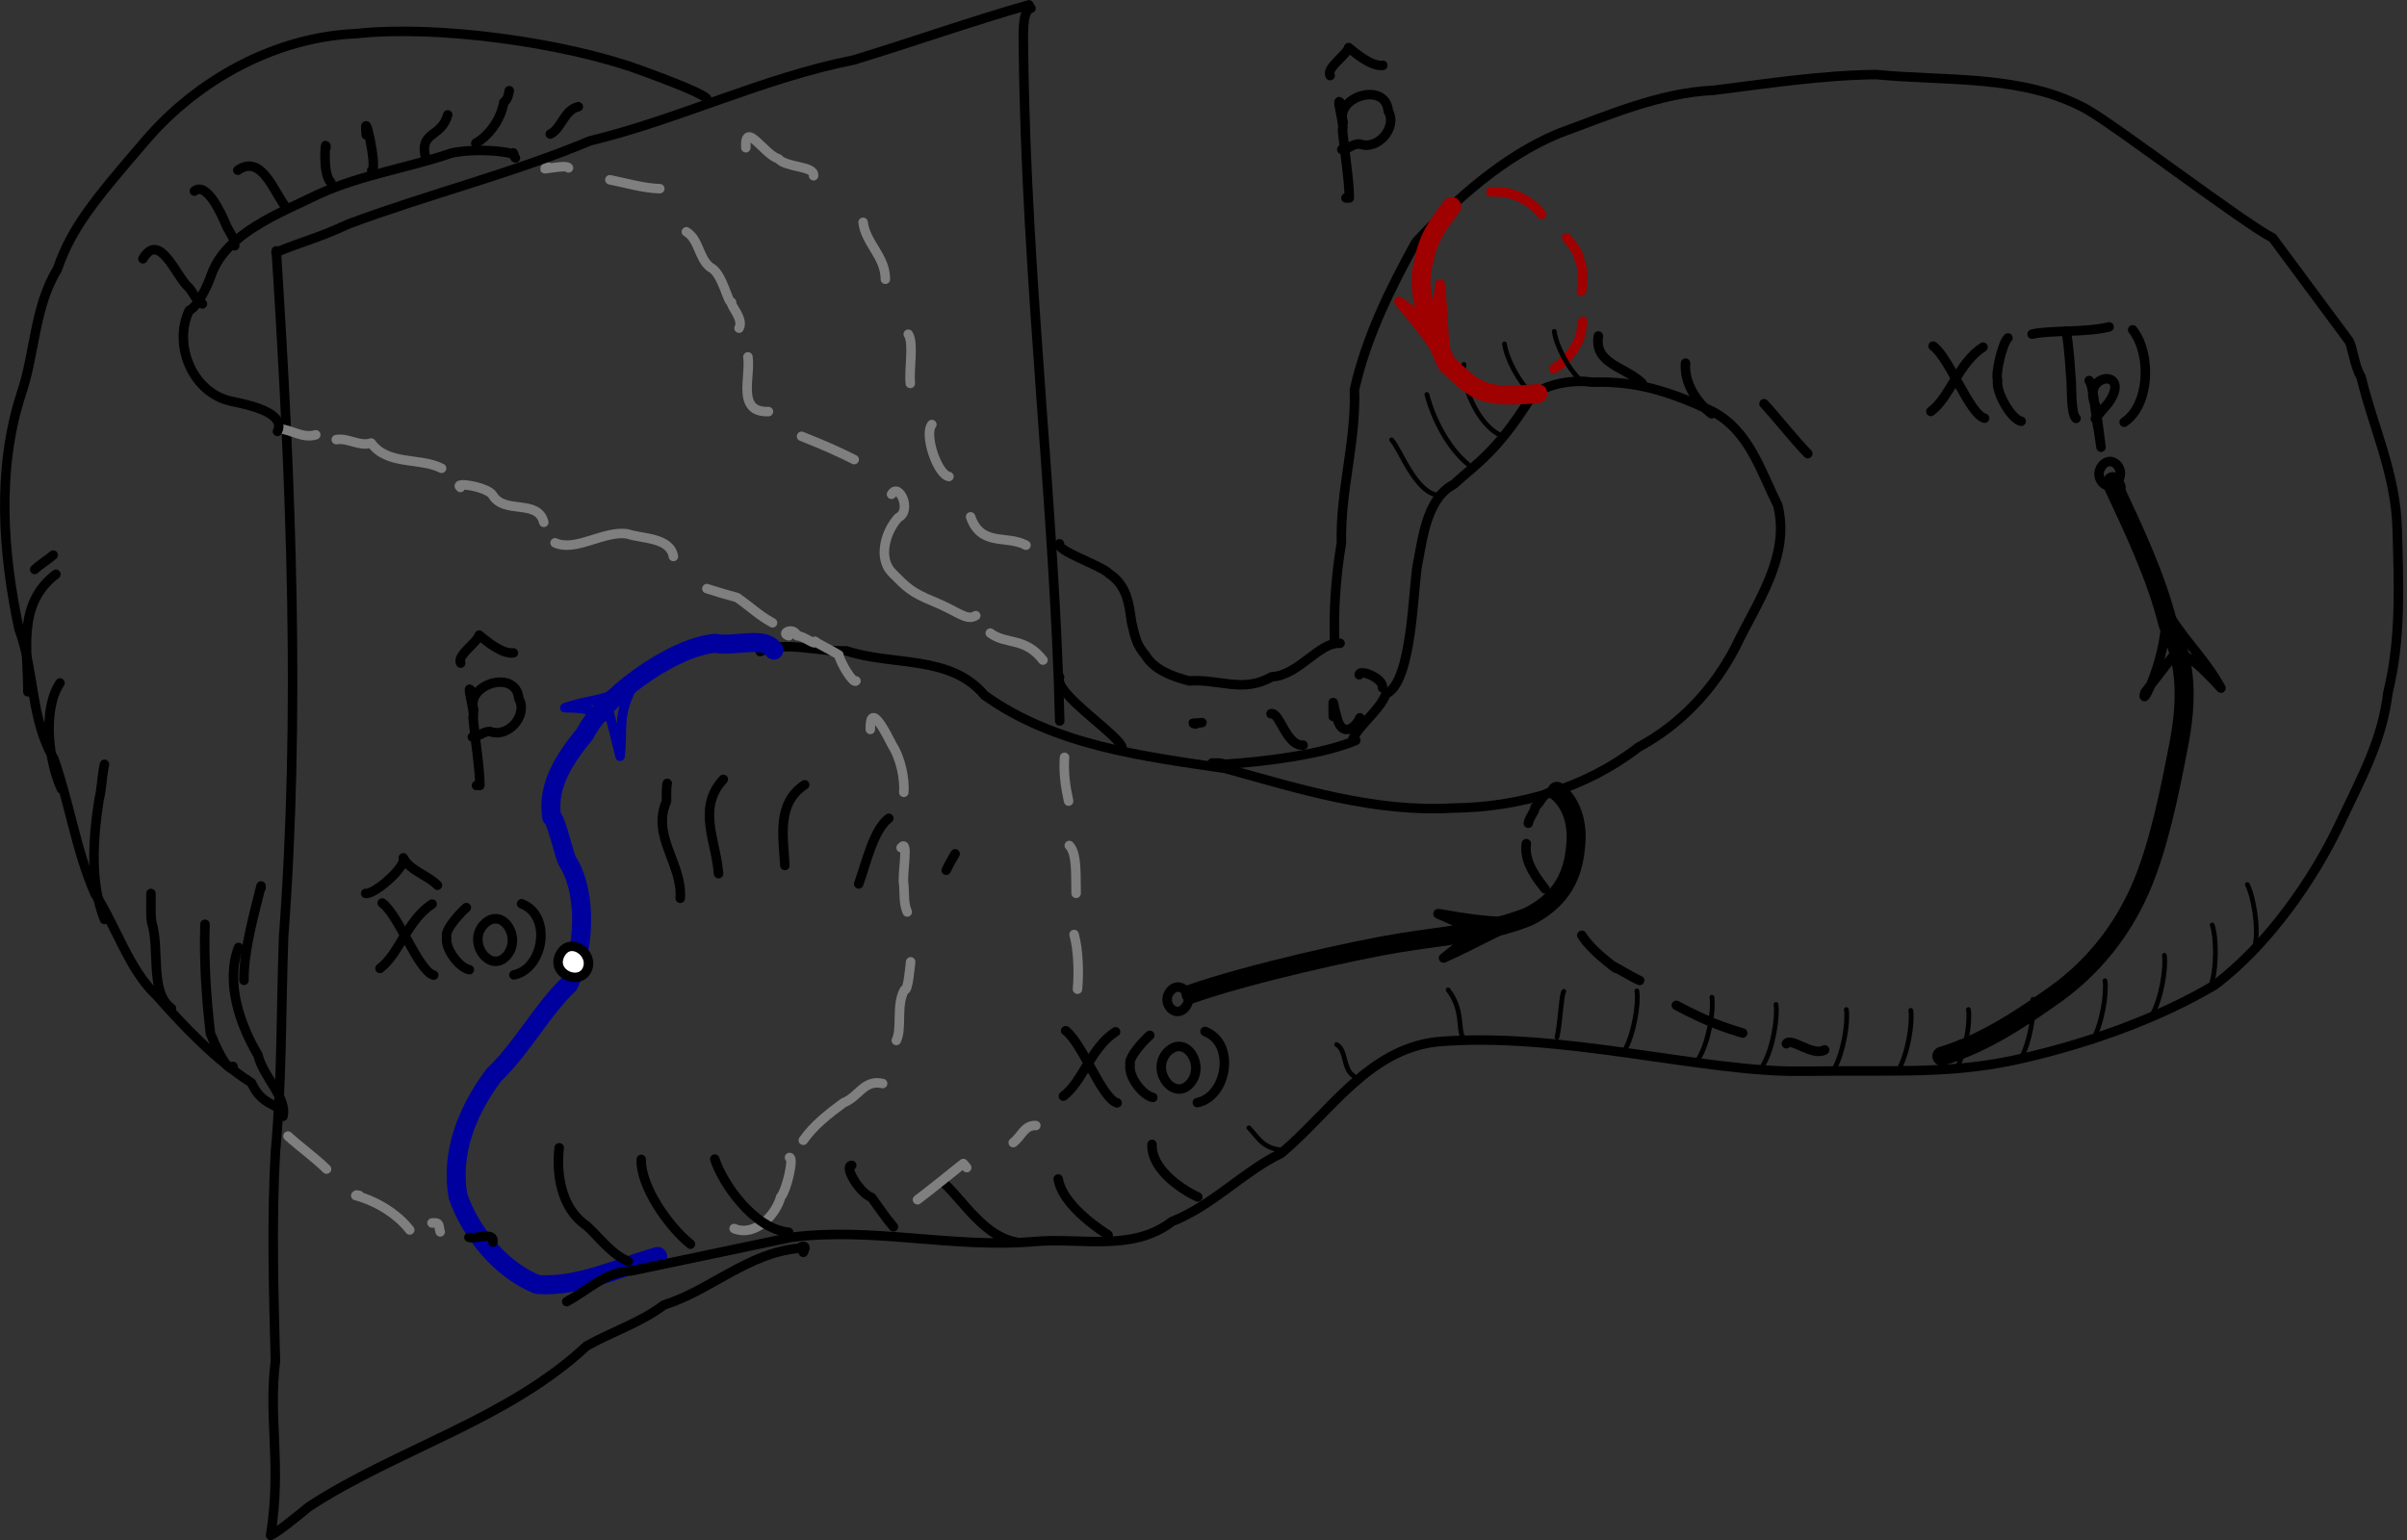 <?xml version="1.0" encoding="UTF-8" standalone="no"?>
<!-- Created with Inkscape (http://www.inkscape.org/) -->

<svg
   xmlns:dc="http://purl.org/dc/elements/1.1/"
   xmlns:cc="http://creativecommons.org/ns#"
   xmlns:rdf="http://www.w3.org/1999/02/22-rdf-syntax-ns#"
   xmlns:svg="http://www.w3.org/2000/svg"
   xmlns="http://www.w3.org/2000/svg"
   xmlns:sodipodi="http://sodipodi.sourceforge.net/DTD/sodipodi-0.dtd"
   xmlns:inkscape="http://www.inkscape.org/namespaces/inkscape"
   width="253.445"
   height="162.215"
   id="svg6090"
   version="1.1"
   inkscape:version="0.48.1 "
   sodipodi:docname="A29sliceWurst.svg">
  <rect width="100%" height="100%" fill="#333333" stroke="none"/>
  <defs
     id="defs6092" />
  <sodipodi:namedview
     id="base"
     pagecolor="#ffffff"
     bordercolor="#666666"
     borderopacity="1.0"
     inkscape:pageopacity="0.0"
     inkscape:pageshadow="2"
     inkscape:zoom="3.959798"
     inkscape:cx="59.718626"
     inkscape:cy="89.308033"
     inkscape:document-units="px"
     inkscape:current-layer="g3115"
     showgrid="false"
     showborder="false"
     fit-margin-top="0"
     fit-margin-left="0"
     fit-margin-right="0"
     fit-margin-bottom="0"
     inkscape:window-width="1920"
     inkscape:window-height="1178"
     inkscape:window-x="1358"
     inkscape:window-y="-8"
     inkscape:window-maximized="1"
     showguides="true"
     inkscape:guide-bbox="true" />
  <g
     inkscape:label="Layer 1"
     inkscape:groupmode="layer"
     id="layer1"
     transform="translate(-147.546,-288.355)">
    <g
       id="g3115">
      <path
         inkscape:connector-curvature="0"
         id="polyline4591"
         d="m 176.637,314.775 c 1.606,25.012 2.519,49.035 0.773,72.226 -0.273,7.522 -0.163,15.171 -0.864,22.68 -0.41,7.338 -0.192,14.731 0,22.032 -0.776,6.122 0.688,10.835 -0.504,18.36 0.707,-0.302 2.745,-1.963 4.032,-3.024 9.392,-6.105 20.903,-9.158 29.232,-16.92 2.68,-1.518 5.651,-2.437 8.136,-4.32 4.891,-1.525 8.879,-5.523 14.256,-5.976 0.382,-0.308 0.862,-0.377 0.432,0.432"
         style="fill:none;stroke:#000000;stroke-width:1;stroke-linecap:round;stroke-linejoin:round"
         sodipodi:nodetypes="cccccccccc" />
      <path
         inkscape:connector-curvature="0"
         id="polyline4593"
         d="m 176.605,314.929 c 3.574,-1.422 4.331,-1.461 7.644,-2.985 8.418,-3.139 17.154,-5.294 25.425,-8.753 9.32,-2.254 18.24,-6.635 27.785,-8.523 6.193,-1.89 12.408,-4.09 18.431,-5.803"
         style="fill:none;stroke:#000000;stroke-width:1;stroke-linecap:round;stroke-linejoin:round"
         sodipodi:nodetypes="ccccc" />
      <path
         inkscape:connector-curvature="0"
         id="polyline4595"
         d="m 256.106,289.225 c -1.01,0.149 -0.791,3.232 -0.792,4.608 0.271,23.867 3.286,48.056 3.817,70.464"
         style="fill:none;stroke:#000000;stroke-width:1;stroke-linecap:round;stroke-linejoin:round"
         sodipodi:nodetypes="ccc" />
      <path
         inkscape:connector-curvature="0"
         id="polyline4597"
         d="m 227.594,356.977 c 2.508,-1.153 5.978,0.033 9.072,-0.072 4.869,1.63 10.951,0.376 14.544,4.68 7.386,5.28 16.638,6.43 25.344,7.704 7.766,2.16 15.768,4.664 23.976,4.176 7.011,-0.073 13.944,-2.085 19.537,-6.408 4.429,-2.392 7.876,-6.053 10.199,-10.512 2.236,-4.683 5.846,-9.587 4.464,-14.976 -1.815,-3.658 -3.025,-7.918 -6.984,-9.936 -4.388,-2.04 -7.863,-3.17 -12.6,-3.024 -2.269,-0.363 -5.55,0.397 -6.48,1.728 -3.476,5.524 -5.448,6.692 -8.058,9.038 -2.868,1.502 -3.278,5.825 -3.786,8.314 -0.508,2.489 -0.526,12.553 -3.348,13.752 -0.569,1.682 -3.037,3.442 -3.528,4.896"
         style="fill:none;stroke:#000000;stroke-width:1;stroke-linecap:round;stroke-linejoin:round"
         sodipodi:nodetypes="cccccccccccczcc" />
      <path
         inkscape:connector-curvature="0"
         id="polyline4601"
         d="m 229.034,356.833 c -1.006,-1.543 -4.105,-0.311 -6.192,-0.72 -4.787,0.439 -12.019,6.036 -13.68,9.504 -2.027,2.488 -4.057,5.352 -3.528,8.784 0.402,0.109 1.116,3.196 1.584,4.536 2.385,3.652 1.722,9.845 0.216,13.104 -2.88,2.751 -4.885,6.684 -7.92,9.576 -2.876,3.896 -4.526,8.226 -3.744,12.744 1.388,3.901 4.492,7.72 8.352,9.288 4.46,0.291 8.513,-1.774 12.672,-2.952"
         style="fill:none;stroke:#00009f;stroke-width:2;stroke-linecap:round;stroke-linejoin:round;stroke-miterlimit:4;stroke-opacity:1;stroke-dasharray:none;fill-opacity:1"
         sodipodi:nodetypes="cccccccccc" />
      <path
         inkscape:connector-curvature="0"
         id="polyline4603"
         d="m 207.218,425.449 c 2.398,-1.282 4.02,-3.132 6.84,-3.24 5.576,-1.179 11.268,-2.354 16.802,-3.528 8.567,-1.112 17.148,1.214 25.75,0.432 4.839,-0.402 10.18,1.101 14.328,-2.088 4.332,-1.718 7.553,-5.297 11.52,-7.2 5.105,-4.28 9.119,-10.896 16.344,-11.736 12.924,-1.135 28.046,3.236 38.448,3.096 10.402,-0.14 15.901,0.383 23.616,-1.44 6.907,-1.616 14.004,-4.168 19.872,-7.632 5.681,-4.26 10.469,-11.304 13.032,-16.704 2.563,-5.4 4.619,-9.11 5.217,-14.112 1.387,-5.618 1.138,-11.317 0.975,-17.208 -0.163,-5.892 -2.521,-10.663 -3.816,-16.056 -0.652,-0.946 -0.917,-3.329 -1.296,-3.816 l -8.009,-10.805 c -2.814,-1.398 -16.622,-11.9 -19.554,-13.531 -6.667,-3.708 -14.757,-2.94 -22.19,-3.672 -5.763,0.065 -11.397,0.948 -17.09,1.656 -5.737,0.251 -11.258,2.699 -16.318,4.536 -5.779,2.409 -10.776,6.853 -15.048,11.448 -2.713,4.884 -5.243,10.054 -6.48,15.552 0.19,5.468 -1.51,10.664 -1.368,16.128 -0.587,3.492 -0.841,7.083 -0.72,10.584"
         style="fill:none;stroke:#000000;stroke-width:1;stroke-linecap:round;stroke-linejoin:round"
         sodipodi:nodetypes="ccccccczcczczcccsccccccc" />
      <path
         inkscape:connector-curvature="0"
         id="polyline4609"
         d="m 288.65,356.113 c -2.152,-0.209 -4.36,3.4 -7.2,3.528 -3.021,1.741 -5.484,0.205 -8.712,0.432 -1.86,-0.513 -3.67,-1.174 -4.608,-2.736 -0.849,-0.989 -1.043,-1.728 -1.44,-3.456 -0.26,-2.043 -0.537,-3.908 -2.376,-5.112 -0.733,-0.828 -5.604,-2.416 -5.208,-3.133"
         style="fill:none;stroke:#000000;stroke-width:1;stroke-linecap:round;stroke-linejoin:round"
         sodipodi:nodetypes="ccccccc" />
      <path
         inkscape:connector-curvature="0"
         id="polyline4611"
         d="m 290.306,366.337 c -3.227,1.408 -9.414,2.258 -13.896,2.52 -0.13,-0.19 -1.161,-0.118 -1.224,-0.144"
         style="fill:none;stroke:#000000;stroke-width:1;stroke-linecap:round;stroke-linejoin:round"
         sodipodi:nodetypes="ccc" />
      <path
         inkscape:connector-curvature="0"
         id="polyline4613"
         d="m 265.709,367.169 c -0.092,-1.278 -7.366,-5.854 -6.598,-7.516"
         style="fill:none;stroke:#000000;stroke-width:1;stroke-linecap:round;stroke-linejoin:round"
         sodipodi:nodetypes="cc" />
      <path
         inkscape:connector-curvature="0"
         id="polyline4617"
         d="m 199.442,419.185 c 0.216,-1.173 -1.895,-0.275 -2.52,-0.504"
         style="fill:none;stroke:#000000;stroke-width:1;stroke-linecap:round;stroke-linejoin:round" />
      <path
         inkscape:connector-curvature="0"
         id="polyline4619"
         d="m 193.898,418.105 c -0.205,-0.658 0.045,-1.026 -0.864,-0.936"
         style="fill:none;stroke:#7f7f7f;stroke-width:1;stroke-linecap:round;stroke-linejoin:round;stroke-opacity:1" />
      <path
         inkscape:connector-curvature="0"
         id="polyline4621"
         d="m 190.69,417.904 c -1.264,-1.635 -3.43,-3.021 -5.683,-3.625 l 0.083,-0.059 0.284,0.046"
         style="fill:none;stroke:#7f7f7f;stroke-width:1;stroke-linecap:round;stroke-linejoin:round;stroke-opacity:1" />
      <path
         inkscape:connector-curvature="0"
         id="polyline4623"
         d="m 181.929,411.49 c -1.207,-1.181 -2.746,-2.288 -4.061,-3.476"
         style="fill:none;stroke:#7f7f7f;stroke-width:1;stroke-linecap:round;stroke-linejoin:round;stroke-opacity:1" />
      <path
         inkscape:connector-curvature="0"
         id="polyline4625"
         d="m 228.89,353.953 c -1.495,-0.817 -2.142,-1.547 -3.744,-2.664 -1.091,-0.288 -2.135,-0.601 -3.168,-0.936"
         style="fill:none;stroke:#7f7f7f;stroke-width:1;stroke-linecap:round;stroke-linejoin:round;stroke-opacity:1" />
      <path
         inkscape:connector-curvature="0"
         id="polyline4627"
         d="m 218.45,346.969 c -0.345,-2.033 -3.276,-1.85 -4.824,-2.376 -2.482,-0.403 -5.465,1.928 -7.632,0.936"
         style="fill:none;stroke:#7f7f7f;stroke-width:1;stroke-linecap:round;stroke-linejoin:round;stroke-opacity:1" />
      <path
         inkscape:connector-curvature="0"
         id="polyline4629"
         d="m 204.806,343.37 c -0.643,-2.516 -4.156,-0.772 -5.4,-2.88 -0.555,-0.86 -4.176,-1.439 -3.384,-0.792"
         style="fill:none;stroke:#7f7f7f;stroke-width:1;stroke-linecap:round;stroke-linejoin:round;stroke-opacity:1" />
      <path
         inkscape:connector-curvature="0"
         id="polyline4631"
         d="m 194.042,337.681 c -2.252,-1.163 -5.698,-0.277 -7.416,-2.664 -1.195,0.409 -2.432,-0.574 -3.672,-0.36"
         style="fill:none;stroke:#7f7f7f;stroke-width:1;stroke-linecap:round;stroke-linejoin:round;stroke-opacity:1" />
      <path
         inkscape:connector-curvature="0"
         id="polyline4633"
         d="m 180.794,334.153 c -1.402,0.411 -2.531,-0.553 -3.888,-0.648"
         style="fill:none;stroke:#7f7f7f;stroke-width:1;stroke-linecap:round;stroke-linejoin:round;stroke-opacity:1" />
      <path
         inkscape:connector-curvature="0"
         id="polyline4635"
         d="m 177.338,405.289 c -1.532,-0.817 -2.467,-1.055 -3.312,-2.88 -3.812,-2.443 -7.091,-5.926 -10.008,-9.216 -2.844,-2.659 -4.229,-7.218 -6.48,-10.728 -1.993,-4.547 -2.674,-9.549 -4.32,-14.184 -2.476,-4.151 -2.01,-9.266 -3.672,-13.68 -1.723,-8.11 -2.336,-16.77 0.216,-24.696 1.469,-4.23 1.375,-9.217 3.816,-13.176 1.523,-4.425 3.909,-7.306 9.36,-13.644 5.451,-6.338 13.602,-10.827 22.069,-11.182 8.549,-0.948 21.948,0.948 29.762,3.765 7.813,2.817 7.19,3.142 7.209,3.134"
         style="fill:none;stroke:#000000;stroke-width:1;stroke-linecap:round;stroke-linejoin:round"
         sodipodi:nodetypes="cccccccczczc" />
      <path
         inkscape:connector-curvature="0"
         id="polyline4639"
         d="m 176.762,333.793 c 0.92,-2.005 -3.164,-2.822 -4.824,-3.168 -4.141,-0.857 -6.204,-5.986 -4.464,-9.576 0.868,-0.38 1.909,-2.501 2.376,-3.888 1.6,-4.242 6.973,-6.278 11.232,-8.352 4.518,-2.063 9.595,-2.802 13.968,-4.32 1.994,-0.457 5.111,-0.325 6.48,0.072 0.093,-0.388 0.129,0.374 0.288,0.432"
         style="fill:none;stroke:#000000;stroke-width:1;stroke-linecap:round;stroke-linejoin:round" />
      <path
         inkscape:connector-curvature="0"
         id="polyline4641"
         d="m 205.317,305.967 c -1.575,0.501 1.889,-0.368 2.088,0.072"
         style="fill:none;stroke:#7f7f7f;stroke-width:1;stroke-linecap:round;stroke-linejoin:round;stroke-opacity:1" />
      <path
         inkscape:connector-curvature="0"
         id="polyline4643"
         d="m 211.761,307.292 c 1.266,0.237 3.556,0.903 5.256,0.936"
         style="fill:none;stroke:#7f7f7f;stroke-width:1;stroke-linecap:round;stroke-linejoin:round;stroke-opacity:1" />
      <path
         inkscape:connector-curvature="0"
         id="polyline4645"
         d="m 219.818,312.769 c 1.366,0.841 1.281,2.791 2.52,3.744 1.297,0.598 1.847,3.83 2.232,3.672 -0.162,0.353 1.335,1.769 0.792,2.736"
         style="fill:none;stroke:#7f7f7f;stroke-width:1;stroke-linecap:round;stroke-linejoin:round;stroke-opacity:1" />
      <path
         inkscape:connector-curvature="0"
         id="polyline4647"
         d="m 226.082,303.913 c -0.151,-2.964 1.956,0.756 3.427,1.162 0.805,0.958 3.839,0.728 3.701,1.79"
         style="fill:none;stroke:#7f7f7f;stroke-width:1;stroke-linecap:round;stroke-linejoin:round;stroke-opacity:1" />
      <path
         inkscape:connector-curvature="0"
         id="polyline4649"
         d="m 238.426,311.772 c 0.258,2.218 2.357,3.586 2.345,5.998"
         style="fill:none;stroke:#7f7f7f;stroke-width:1;stroke-linecap:round;stroke-linejoin:round;stroke-opacity:1" />
      <path
         inkscape:connector-curvature="0"
         id="polyline4651"
         d="m 243.182,323.557 c 0.608,0.896 0.064,3.673 0.216,5.184"
         style="fill:none;stroke:#7f7f7f;stroke-width:1;stroke-linecap:round;stroke-linejoin:round;stroke-opacity:1" />
      <path
         inkscape:connector-curvature="0"
         id="polyline4653"
         d="m 245.666,333.073 c -0.848,1.056 0.592,5.29 1.8,5.472"
         style="fill:none;stroke:#7f7f7f;stroke-width:1;stroke-linecap:round;stroke-linejoin:round;stroke-opacity:1" />
      <path
         inkscape:connector-curvature="0"
         id="polyline4655"
         d="m 249.746,342.791 c 1.114,3.189 3.797,1.883 5.829,2.989"
         style="fill:none;stroke:#7f7f7f;stroke-width:1;stroke-linecap:round;stroke-linejoin:round;stroke-opacity:1"
         sodipodi:nodetypes="cc" />
      <path
         inkscape:connector-curvature="0"
         id="polyline4657"
         d="m 226.298,325.945 c 0.318,2.13 -1.227,5.871 2.16,5.76"
         style="fill:none;stroke:#7f7f7f;stroke-width:1;stroke-linecap:round;stroke-linejoin:round;stroke-opacity:1" />
      <path
         inkscape:connector-curvature="0"
         id="polyline4659"
         d="m 231.946,334.313 c 2.534,1.003 4.007,1.675 5.544,2.448"
         style="fill:none;stroke:#7f7f7f;stroke-width:1;stroke-linecap:round;stroke-linejoin:round;stroke-opacity:1"
         sodipodi:nodetypes="cc" />
      <path
         inkscape:connector-curvature="0"
         id="polyline4661"
         d="m 241.418,340.417 c 0.786,-1.314 2.191,1.737 0.72,2.448 -1.375,1.479 -2.165,4.322 -0.648,5.832 1.517,1.51 1.929,2.027 4.423,3.041 2.494,1.014 3.402,2.056 4.372,1.461"
         style="fill:none;stroke:#7f7f7f;stroke-width:1;stroke-linecap:round;stroke-linejoin:round;stroke-opacity:1"
         sodipodi:nodetypes="cczzc" />
      <path
         inkscape:connector-curvature="0"
         id="polyline4663"
         d="m 251.818,355.037 c 1.653,1.246 3.64,0.387 5.547,2.846"
         style="fill:none;stroke:#7f7f7f;stroke-width:1;stroke-linecap:round;stroke-linejoin:round;stroke-opacity:1"
         sodipodi:nodetypes="cc" />
      <path
         inkscape:connector-curvature="0"
         id="polyline4665"
         d="m 230.618,355.321 c -0.991,-0.212 0.462,-1.024 0.864,0 0.69,-0.021 2.059,1.173 1.872,0.576 0.58,0.428 1.343,0.718 2.52,1.44 0.13,0.787 1.525,3.094 1.8,2.736"
         style="fill:none;stroke:#7f7f7f;stroke-width:1;stroke-linecap:round;stroke-linejoin:round;stroke-opacity:1" />
      <path
         inkscape:connector-curvature="0"
         id="polyline4667"
         d="m 239.186,365.185 c -0.063,-3.165 1.771,0.622 2.304,1.656 0.913,1.419 1.327,3.568 1.224,4.968"
         style="fill:none;stroke:#7f7f7f;stroke-width:1;stroke-linecap:round;stroke-linejoin:round;stroke-opacity:1" />
      <path
         inkscape:connector-curvature="0"
         id="polyline4669"
         d="m 242.426,377.641 c 0.878,-1.079 0.047,3.045 0.288,3.888 0.075,1.024 -0.028,1.994 0.36,2.88"
         style="fill:none;stroke:#7f7f7f;stroke-width:1;stroke-linecap:round;stroke-linejoin:round;stroke-opacity:1" />
      <path
         inkscape:connector-curvature="0"
         id="polyline4671"
         d="m 243.434,389.665 c -0.049,0.267 -0.259,3.146 -0.648,2.952 -0.918,1.563 -0.219,4.058 -0.864,5.328"
         style="fill:none;stroke:#7f7f7f;stroke-width:1;stroke-linecap:round;stroke-linejoin:round;stroke-opacity:1" />
      <path
         inkscape:connector-curvature="0"
         id="polyline4673"
         d="m 240.482,402.481 c -1.957,-0.465 -2.541,1.434 -4.104,2.016 -1.553,1.142 -3.183,2.411 -4.248,3.96"
         style="fill:none;stroke:#7f7f7f;stroke-width:1;stroke-linecap:round;stroke-linejoin:round;stroke-opacity:1" />
      <path
         inkscape:connector-curvature="0"
         id="polyline4675"
         d="m 224.847,417.756 c 2.22,0.927 4.425,-1.488 4.896,-3.312 0.617,-0.648 1.436,-4.194 0.936,-4.176"
         style="fill:none;stroke:#7f7f7f;stroke-width:1;stroke-linecap:round;stroke-linejoin:round;stroke-opacity:1" />
      <path
         inkscape:connector-curvature="0"
         id="polyline4677"
         d="m 214.536,359.901 c -2.661,2.453 -4.423,1.918 -7.517,3.003 4.657,-0.086 2.828,1.793 4.712,0.64 l 1.106,4.471 c 0.374,-3.487 -0.418,-4.189 1.699,-8.115 z"
         style="fill:none;stroke:#00009f;stroke-width:1;stroke-linecap:round;stroke-linejoin:round;stroke-opacity:1"
         sodipodi:nodetypes="ccccc" />
      <path
         inkscape:connector-curvature="0"
         id="polyline4679"
         d="m 197.354,361.441 c -0.975,-1.845 0.29,1.988 0,2.52 0.22,2.22 0.736,5.579 0.72,7.128 -0.12,0 -0.24,0 -0.36,0"
         style="fill:none;stroke:#000000;stroke-width:1;stroke-linecap:round;stroke-linejoin:round" />
      <path
         inkscape:connector-curvature="0"
         id="polyline4681"
         d="m 197.426,363.097 c -0.879,-2.667 4.479,-4.335 4.752,-1.152 0.992,1.707 -1.109,4.189 -3.024,3.456 -0.813,-0.006 -1.035,0.514 -1.872,0.576"
         style="fill:none;stroke:#000000;stroke-width:1;stroke-linecap:round;stroke-linejoin:round" />
      <path
         inkscape:connector-curvature="0"
         id="polyline4683"
         d="m 196.058,358.201 c -0.467,-0.789 1.767,-2.184 1.944,-2.952 0.807,0.673 2.427,2.022 3.6,1.872"
         style="fill:none;stroke:#000000;stroke-width:1;stroke-linecap:round;stroke-linejoin:round" />
      <path
         inkscape:connector-curvature="0"
         id="polyline4697"
         d="m 186.047,382.456 c 0.912,0.159 4.36,-2.85 3.96,-3.744 0.695,1.345 2.545,1.805 3.6,2.88"
         style="fill:none;stroke:#000000;stroke-width:1;stroke-linecap:round;stroke-linejoin:round" />
      <path
         inkscape:connector-curvature="0"
         id="polyline4701"
         d="m 272.954,393.049 c 6.342,-2.206 17.391,-4.643 22.032,-5.4 4.641,-0.757 9.245,-1.044 13.464,-2.736 4.239,-2.114 4.854,-5.334 5.037,-7.825 0.184,-2.491 -0.764,-4.439 -2.002,-5.386"
         style="fill:none;stroke:#000000;stroke-width:2;stroke-linecap:round;stroke-linejoin:round;stroke-miterlimit:4;stroke-dasharray:none"
         sodipodi:nodetypes="czczc" />
      <g
         id="g4050"
         transform="translate(-0.893,-1.607)">
        <g
           transform="translate(1.25,1.161)"
           inkscape:transform-center-y="-1.5178571"
           id="g4045">
          <g
             id="g4042">
            <path
               sodipodi:nodetypes="cc"
               style="fill:none;stroke:#000000;stroke-width:1;stroke-linecap:round;stroke-linejoin:round"
               d="m 259.398,397.366 c 1.746,1.27 3.818,7.179 5.417,7.598"
               id="polyline4705"
               inkscape:connector-curvature="0" />
          </g>
          <path
             inkscape:connector-curvature="0"
             id="polyline4707"
             d="m 264.651,397.478 c -2.596,1.661 -3.478,5.286 -5.492,6.774"
             style="fill:none;stroke:#000000;stroke-width:1;stroke-linecap:round;stroke-linejoin:round"
             sodipodi:nodetypes="cc" />
        </g>
        <path
           sodipodi:nodetypes="ccc"
           style="fill:none;stroke:#000000;stroke-width:1;stroke-linecap:round;stroke-linejoin:round"
           d="m 269.506,399.011 c -0.543,0.452 -2.322,2.32 -2.071,3.116 -0.204,1.273 1.364,3.241 2.39,3.424"
           id="polyline4709"
           inkscape:connector-curvature="0" />
        <path
           sodipodi:nodetypes="zzz"
           style="fill:none;stroke:#000000;stroke-width:1;stroke-linecap:round;stroke-linejoin:round"
           d="m 273.717,404.117 c 1.737,-1.883 -0.416,-5.267 -2.317,-3.384 -1.901,1.884 0.58,5.267 2.317,3.384 z"
           id="polyline4711"
           inkscape:connector-curvature="0" />
        <path
           sodipodi:nodetypes="cc"
           style="fill:none;stroke:#000000;stroke-width:1;stroke-linecap:round;stroke-linejoin:round"
           d="m 275.321,398.602 c 3.267,1.264 2.32,6.867 -0.809,7.494"
           id="polyline4713"
           inkscape:connector-curvature="0" />
      </g>
      <path
         inkscape:connector-curvature="0"
         id="polyline4715"
         d="m 310.791,371.783 c -0.809,0.205 -0.895,0.891 -1.607,1.593 -0.034,0.512 -0.553,0.938 -0.714,1.685"
         style="fill:none;stroke:#000000;stroke-width:1;stroke-linecap:round;stroke-linejoin:round"
         sodipodi:nodetypes="ccc" />
      <path
         inkscape:connector-curvature="0"
         id="polyline4717"
         d="m 308.26,377.215 c -0.306,1.987 1.302,3.895 1.97,4.767"
         style="fill:none;stroke:#000000;stroke-width:1;stroke-linecap:round;stroke-linejoin:round"
         sodipodi:nodetypes="cc" />
      <path
         inkscape:connector-curvature="0"
         id="polyline4719"
         d="m 314.106,386.871 c 1.149,1.907 4.549,4.119 3.378,3.329 -1.171,-0.79 2.111,1.222 2.71,1.42"
         style="fill:none;stroke:#000000;stroke-width:1;stroke-linecap:round;stroke-linejoin:round"
         sodipodi:nodetypes="czc" />
      <path
         inkscape:connector-curvature="0"
         id="polyline4721"
         d="m 324.059,394.244 c 3.292,1.762 5.141,2.361 6.984,2.92"
         style="fill:none;stroke:#000000;stroke-width:1;stroke-linecap:round;stroke-linejoin:round"
         sodipodi:nodetypes="cc" />
      <path
         inkscape:connector-curvature="0"
         id="polyline4723"
         d="m 352.01,399.601 c 4.764,-1.433 9.026,-4.448 12.096,-6.624 3.78,-2.74 6.817,-6.477 8.784,-10.944 1.967,-4.467 3.118,-10.365 4.032,-15.048 0.914,-4.683 0.965,-8.786 -1.08,-12.816 -1.26,-5.127 -3.666,-10.097 -5.832,-14.76 -0.112,-0.12 -0.092,-0.81 0.36,0.288"
         style="fill:none;stroke:#000000;stroke-width:2;stroke-linecap:round;stroke-linejoin:round;stroke-miterlimit:4;stroke-dasharray:none"
         sodipodi:nodetypes="cczzccc" />
      <g
         id="g4318"
         transform="translate(-19.286,0.536)">
        <path
           sodipodi:nodetypes="ccc"
           style="fill:none;stroke:#000000;stroke-width:1;stroke-linecap:round;stroke-linejoin:round"
           d="m 384.41,322.705 c 0.391,2.73 0.381,3.824 0.464,4.712 0.142,0.78 -0.047,3.976 0.556,4.467"
           id="polyline4733"
           inkscape:connector-curvature="0" />
        <path
           sodipodi:nodetypes="cc"
           style="fill:none;stroke:#000000;stroke-width:1;stroke-linecap:round;stroke-linejoin:round"
           d="m 380.801,323.019 c 1.705,-0.439 5.704,-0.158 8.107,-0.769"
           id="polyline4741"
           inkscape:connector-curvature="0" />
        <path
           style="fill:none;stroke:#000000;stroke-width:1;stroke-linecap:round;stroke-linejoin:round"
           d="m 386.812,327.9 c 0.468,0.489 0.673,3.926 1.008,5.4 0.623,4.336 -0.133,-1.142 -0.334,-2.76 -1.604,-3.484 3.938,-3.942 1.342,-0.264 -0.46,0.548 -0.951,1.073 -1.368,1.656"
           id="polyline4745"
           inkscape:connector-curvature="0" />
      </g>
      <path
         inkscape:connector-curvature="0"
         id="polyline4747"
         d="m 206.426,409.249 c -0.304,2.557 0.113,6.344 2.88,8.208 1.41,1.276 2.594,3.003 4.392,3.744"
         style="fill:none;stroke:#000000;stroke-width:1;stroke-linecap:round;stroke-linejoin:round" />
      <path
         inkscape:connector-curvature="0"
         id="polyline4749"
         d="m 215.067,410.474 c -0.105,2.772 2.816,7.025 5.184,8.928"
         style="fill:none;stroke:#000000;stroke-width:1;stroke-linecap:round;stroke-linejoin:round" />
      <path
         inkscape:connector-curvature="0"
         id="polyline4751"
         d="m 222.808,410.441 c 0.854,2.652 4.189,7.37 7.776,7.704"
         style="fill:none;stroke:#000000;stroke-width:1;stroke-linecap:round;stroke-linejoin:round" />
      <path
         inkscape:connector-curvature="0"
         id="polyline4753"
         d="m 237.23,411.095 c -0.91,0.092 0.893,2.994 2.088,3.384 0.763,1.043 1.459,2.116 2.304,3.096"
         style="fill:none;stroke:#000000;stroke-width:1;stroke-linecap:round;stroke-linejoin:round" />
      <path
         inkscape:connector-curvature="0"
         id="polyline4755"
         d="m 247.1,413.125 c 1.983,1.89 4.124,5.442 7.416,6.048"
         style="fill:none;stroke:#000000;stroke-width:1;stroke-linecap:round;stroke-linejoin:round" />
      <path
         inkscape:connector-curvature="0"
         id="polyline4757"
         d="m 258.969,412.532 c 0.348,2.242 3.125,4.542 5.256,5.904"
         style="fill:none;stroke:#000000;stroke-width:1;stroke-linecap:round;stroke-linejoin:round" />
      <path
         inkscape:connector-curvature="0"
         id="polyline4759"
         d="m 268.85,408.889 c -0.109,2.476 2.8,4.604 4.824,5.544"
         style="fill:none;stroke:#000000;stroke-width:1;stroke-linecap:round;stroke-linejoin:round" />
      <path
         inkscape:connector-curvature="0"
         id="polyline4761"
         d="m 279.051,407.147 c 0.898,0.932 1.429,2.098 3.252,2.31"
         style="fill:none;stroke:#000000;stroke-width:0.5;stroke-linecap:round;stroke-linejoin:round;stroke-miterlimit:4;stroke-dasharray:none"
         sodipodi:nodetypes="cc" />
      <path
         inkscape:connector-curvature="0"
         id="polyline4763"
         d="m 219.17,382.969 c 0.289,-3.557 -3.074,-6.555 -1.44,-10.224 0.017,-0.625 -0.052,-1.253 0.072,-1.872"
         style="fill:none;stroke:#000000;stroke-width:1;stroke-linecap:round;stroke-linejoin:round" />
      <path
         inkscape:connector-curvature="0"
         id="polyline4765"
         d="m 223.202,380.377 c -0.225,-3.368 -2.307,-6.914 0.504,-9.936"
         style="fill:none;stroke:#000000;stroke-width:1;stroke-linecap:round;stroke-linejoin:round" />
      <path
         inkscape:connector-curvature="0"
         id="polyline4767"
         d="m 230.186,379.513 c -0.152,-3.013 -0.895,-6.529 2.088,-8.496"
         style="fill:none;stroke:#000000;stroke-width:1;stroke-linecap:round;stroke-linejoin:round" />
      <path
         inkscape:connector-curvature="0"
         id="polyline4769"
         d="m 237.962,381.457 c 0.813,-2.245 1.54,-5.664 3.168,-6.912"
         style="fill:none;stroke:#000000;stroke-width:1;stroke-linecap:round;stroke-linejoin:round" />
      <path
         inkscape:connector-curvature="0"
         id="polyline4771"
         d="m 247.178,380.017 c 0.277,-0.595 0.597,-1.166 0.936,-1.728"
         style="fill:none;stroke:#000000;stroke-width:1;stroke-linecap:round;stroke-linejoin:round" />
      <path
         inkscape:connector-curvature="0"
         id="polyline4773"
         d="m 288.29,398.377 c 1.061,0.609 0.643,2.606 1.8,3.312"
         style="fill:none;stroke:#000000;stroke-width:0.5;stroke-linecap:round;stroke-linejoin:round;stroke-miterlimit:4;stroke-dasharray:none" />
      <path
         inkscape:connector-curvature="0"
         id="polyline4775"
         d="m 300.026,392.617 c 1.603,2.082 1.053,4.091 1.512,4.896"
         style="fill:none;stroke:#000000;stroke-width:0.5;stroke-linecap:round;stroke-linejoin:round;stroke-miterlimit:4;stroke-dasharray:none"
         sodipodi:nodetypes="cc" />
      <path
         inkscape:connector-curvature="0"
         id="polyline4777"
         d="m 312.208,392.778 c -0.251,0.207 -0.395,3.586 -0.72,4.824"
         style="fill:none;stroke:#000000;stroke-width:0.5;stroke-linecap:round;stroke-linejoin:round;stroke-miterlimit:4;stroke-dasharray:none" />
      <path
         inkscape:connector-curvature="0"
         id="polyline4779"
         d="m 327.803,393.389 c 0.206,1.286 -0.306,4.655 -1.368,6.408"
         style="fill:none;stroke:#000000;stroke-width:0.5;stroke-linecap:round;stroke-linejoin:round;stroke-miterlimit:4;stroke-dasharray:none" />
      <path
         inkscape:connector-curvature="0"
         id="polyline4781"
         d="m 335.641,398.289 c 0.451,-0.739 2.792,1.387 4.032,0.648"
         style="fill:none;stroke:#000000;stroke-width:1;stroke-linecap:round;stroke-linejoin:round" />
      <path
         inkscape:connector-curvature="0"
         id="polyline4787"
         d="m 294.079,334.686 c 0.947,1.029 2.521,5.635 4.968,5.832"
         style="fill:none;stroke:#000000;stroke-width:0.5;stroke-linecap:round;stroke-linejoin:round;stroke-miterlimit:4;stroke-dasharray:none" />
      <path
         inkscape:connector-curvature="0"
         id="polyline4789"
         d="m 297.79,329.903 c 0.692,2.632 2.238,5.625 4.32,7.344"
         style="fill:none;stroke:#000000;stroke-width:0.5;stroke-linecap:round;stroke-linejoin:round;stroke-miterlimit:4;stroke-dasharray:none" />
      <path
         inkscape:connector-curvature="0"
         id="polyline4791"
         d="m 301.691,326.742 c -0.374,1.966 1.512,6.526 3.96,7.488"
         style="fill:none;stroke:#000000;stroke-width:0.5;stroke-linecap:round;stroke-linejoin:round;stroke-miterlimit:4;stroke-dasharray:none" />
      <path
         inkscape:connector-curvature="0"
         id="polyline4795"
         d="m 315.845,323.745 c -0.478,2.974 2.897,3.254 4.608,4.968"
         style="fill:none;stroke:#000000;stroke-width:1;stroke-linecap:round;stroke-linejoin:round" />
      <path
         inkscape:connector-curvature="0"
         id="polyline4797"
         d="m 325.023,326.609 c -0.163,2.039 1.124,4.095 2.736,5.328"
         style="fill:none;stroke:#000000;stroke-width:1;stroke-linecap:round;stroke-linejoin:round" />
      <path
         inkscape:connector-curvature="0"
         id="polyline4799"
         d="m 333.291,330.881 c 1.425,1.544 3.018,3.613 4.608,5.256"
         style="fill:none;stroke:#000000;stroke-width:1;stroke-linecap:round;stroke-linejoin:round" />
      <path
         inkscape:connector-curvature="0"
         id="polyline4803"
         d="m 287.93,363.817 c 0.003,-2.479 -0.13,-1.507 0.504,0.504 0.559,1.563 1.817,0.758 2.304,-0.36"
         style="fill:none;stroke:#000000;stroke-width:1;stroke-linecap:round;stroke-linejoin:round" />
      <path
         inkscape:connector-curvature="0"
         id="polyline4805"
         d="m 281.378,363.529 c 0.915,-0.249 1.575,3.422 3.384,3.312"
         style="fill:none;stroke:#000000;stroke-width:1;stroke-linecap:round;stroke-linejoin:round" />
      <path
         inkscape:connector-curvature="0"
         id="polyline4807"
         d="m 290.666,359.425 c -0.03,-0.651 2.585,0.356 2.448,1.368"
         style="fill:none;stroke:#000000;stroke-width:1;stroke-linecap:round;stroke-linejoin:round" />
      <path
         inkscape:connector-curvature="0"
         id="polyline4809"
         d="m 273.458,364.609 c -0.877,-0.131 0.449,-0.068 0.648,-0.144"
         style="fill:none;stroke:#000000;stroke-width:1;stroke-linecap:round;stroke-linejoin:round" />
      <path
         inkscape:connector-curvature="0"
         id="polyline4811"
         d="m 177.338,405.937 c 0.483,-1.939 -2.136,-4.233 -2.625,-6.452 -1.91,-3.191 -3.434,-7.661 -2.055,-11.332"
         style="fill:none;stroke:#000000;stroke-width:1;stroke-linecap:round;stroke-linejoin:round" />
      <path
         inkscape:connector-curvature="0"
         id="polyline4815"
         d="m 173.234,391.609 c -0.052,-3.193 1.203,-7.471 1.8,-9.936 l 0,0.216"
         style="fill:none;stroke:#000000;stroke-width:1;stroke-linecap:round;stroke-linejoin:round" />
      <path
         inkscape:connector-curvature="0"
         id="polyline4817"
         d="m 172.082,400.681 c -0.513,0.919 -1.981,-2.48 -2.376,-3.456 -0.451,-3.823 -0.694,-7.641 -0.576,-11.52"
         style="fill:none;stroke:#000000;stroke-width:1;stroke-linecap:round;stroke-linejoin:round" />
      <path
         inkscape:connector-curvature="0"
         id="polyline4819"
         d="m 165.602,394.561 c -2.333,-1.657 -1.18,-6.231 -2.088,-9.072 -0.14,-1.001 -0.043,-2.017 -0.072,-3.024"
         style="fill:none;stroke:#000000;stroke-width:1;stroke-linecap:round;stroke-linejoin:round" />
      <path
         inkscape:connector-curvature="0"
         id="polyline4821"
         d="m 158.546,385.201 c -1.518,-3.803 -1.221,-8.44 -0.576,-12.6 0.313,-1.229 0.296,-2.505 0.576,-3.744"
         style="fill:none;stroke:#000000;stroke-width:1;stroke-linecap:round;stroke-linejoin:round" />
      <path
         inkscape:connector-curvature="0"
         id="polyline4823"
         d="m 154.01,371.449 c -1.246,-2.652 -2.093,-8.224 -0.144,-11.16"
         style="fill:none;stroke:#000000;stroke-width:1;stroke-linecap:round;stroke-linejoin:round" />
      <path
         inkscape:connector-curvature="0"
         id="polyline4825"
         d="m 150.482,361.225 c 0.015,-4.381 -1.166,-9.261 2.952,-12.384"
         style="fill:none;stroke:#000000;stroke-width:1;stroke-linecap:round;stroke-linejoin:round" />
      <path
         inkscape:connector-curvature="0"
         id="polyline4827"
         d="m 151.202,348.337 c 0.598,-0.567 1.318,-0.979 1.944,-1.512"
         style="fill:none;stroke:#000000;stroke-width:1;stroke-linecap:round;stroke-linejoin:round" />
      <path
         inkscape:connector-curvature="0"
         id="polyline4829"
         d="m 162.597,315.611 c 1.767,-2.988 3.491,1.883 4.809,3.013 0.509,0.534 0.782,1.452 1.455,1.739"
         style="fill:none;stroke:#000000;stroke-width:1;stroke-linecap:round;stroke-linejoin:round" />
      <path
         inkscape:connector-curvature="0"
         id="polyline4831"
         d="m 168.01,308.483 c 1.294,-1.045 2.872,2.422 3.384,3.672 0.342,0.728 0.85,1.223 0.864,2.088"
         style="fill:none;stroke:#000000;stroke-width:1;stroke-linecap:round;stroke-linejoin:round" />
      <path
         inkscape:connector-curvature="0"
         id="polyline4833"
         d="m 172.588,306.284 c 2.601,-1.808 3.891,2.619 5.184,4.032"
         style="fill:none;stroke:#000000;stroke-width:1;stroke-linecap:round;stroke-linejoin:round" />
      <path
         inkscape:connector-curvature="0"
         id="polyline4835"
         d="m 186.11,302.559 c -0.357,-3.477 1.262,3.668 0.576,3.744"
         style="fill:none;stroke:#000000;stroke-width:1;stroke-linecap:round;stroke-linejoin:round" />
      <path
         inkscape:connector-curvature="0"
         id="polyline4837"
         d="m 181.875,303.879 c -0.025,-1.153 -0.426,2.831 0.504,3.672"
         style="fill:none;stroke:#000000;stroke-width:1;stroke-linecap:round;stroke-linejoin:round" />
      <path
         inkscape:connector-curvature="0"
         id="polyline4839"
         d="m 192.314,304.777 c -0.536,-2.603 1.679,-1.897 2.376,-4.32"
         style="fill:none;stroke:#000000;stroke-width:1;stroke-linecap:round;stroke-linejoin:round" />
      <path
         inkscape:connector-curvature="0"
         id="polyline4841"
         d="m 197.642,303.446 c 1.157,-0.653 2.609,-2.276 2.952,-4.32 0.411,-0.282 0.493,-0.779 0.576,-1.224"
         style="fill:none;stroke:#000000;stroke-width:1;stroke-linecap:round;stroke-linejoin:round" />
      <path
         inkscape:connector-curvature="0"
         id="polyline4843"
         d="m 205.49,302.473 c 1.183,-0.567 1.452,-2.539 2.952,-2.88"
         style="fill:none;stroke:#000000;stroke-width:1;stroke-linecap:round;stroke-linejoin:round" />
      <path
         inkscape:connector-curvature="0"
         id="polyline4847"
         d="m 259.634,368.126 c -0.117,1.57 0.101,3.132 0.432,4.608"
         style="fill:none;stroke:#7f7f7f;stroke-width:1;stroke-linecap:round;stroke-linejoin:round;stroke-opacity:1" />
      <path
         inkscape:connector-curvature="0"
         id="polyline4849"
         d="m 260.137,377.408 c 0.862,0.865 0.663,3.409 0.72,5.04"
         style="fill:none;stroke:#7f7f7f;stroke-width:1;stroke-linecap:round;stroke-linejoin:round;stroke-opacity:1" />
      <path
         inkscape:connector-curvature="0"
         id="polyline4851"
         d="m 260.642,386.785 c 0.428,1.549 0.527,3.878 0.36,5.76"
         style="fill:none;stroke:#7f7f7f;stroke-width:1;stroke-linecap:round;stroke-linejoin:round;stroke-opacity:1"
         sodipodi:nodetypes="cc" />
      <path
         inkscape:connector-curvature="0"
         id="polyline4853"
         d="m 244.154,414.721 c 1.366,-1.036 3.237,-2.547 4.824,-3.816 l 0.36,0.432"
         style="fill:none;stroke:#7f7f7f;stroke-width:1;stroke-linecap:round;stroke-linejoin:round;stroke-opacity:1" />
      <path
         inkscape:connector-curvature="0"
         id="polyline4855"
         d="m 254.234,408.704 c 0.867,-0.645 1.168,-1.863 2.376,-1.8"
         style="fill:none;stroke:#7f7f7f;stroke-width:1;stroke-linecap:round;stroke-linejoin:round;stroke-opacity:1" />
      <path
         inkscape:connector-curvature="0"
         id="polyline4793-2"
         d="m 305.963,324.577 c 0.187,1.444 1.442,3.985 2.88,5.256"
         style="fill:none;stroke:#000000;stroke-width:0.5;stroke-linecap:round;stroke-linejoin:round;stroke-miterlimit:4;stroke-dasharray:none" />
      <path
         style="fill:none;stroke:#9f0000;stroke-width:2;stroke-linecap:round;stroke-linejoin:round;stroke-miterlimit:4;stroke-dasharray:none;stroke-opacity:1"
         d="m 300.403,310.117 c -1.91,2.453 -2.615,3.664 -3.123,6.615 -0.508,2.95 0.929,6.247 2.6,9.935 2.913,2.648 3.375,3.743 9.592,3.14"
         id="polyline4601-1"
         inkscape:connector-curvature="0"
         sodipodi:nodetypes="czcc" />
      <path
         inkscape:connector-curvature="0"
         id="polyline4677-7"
         d="m 299.888,327.214 c -0.406,-3.596 -0.316,-5.299 -0.707,-8.951 -0.842,5.783 -0.391,2.334 -0.574,4.535 l -3.339,-2.404 c -1.795,-1.477 2.705,2.792 4.62,6.82 z"
         style="fill:none;stroke:#9f0000;stroke-width:1;stroke-linecap:round;stroke-linejoin:round;stroke-opacity:1"
         sodipodi:nodetypes="ccccc" />
      <path
         inkscape:connector-curvature="0"
         id="polyline4669-2"
         d="m 304.519,308.565 c 1.704,0.038 1.65,0.033 2.477,0.322 0.969,0.338 2.11,1.042 2.877,2.041"
         style="fill:none;stroke:#9f0000;stroke-width:1;stroke-linecap:round;stroke-linejoin:round;stroke-opacity:1"
         sodipodi:nodetypes="csc"
         inkscape:transform-center-y="2.344335"
         inkscape:transform-center-x="-0.788445" />
      <path
         inkscape:connector-curvature="0"
         id="polyline4669-2-0"
         d="m 312.505,313.396 c 1.047,1.344 1.017,1.299 1.317,2.123 0.351,0.965 0.527,2.294 0.238,3.52"
         style="fill:none;stroke:#9f0000;stroke-width:1;stroke-linecap:round;stroke-linejoin:round;stroke-opacity:1"
         sodipodi:nodetypes="csc"
         inkscape:transform-center-y="2.093045"
         inkscape:transform-center-x="1.2454374" />
      <path
         inkscape:connector-curvature="0"
         id="polyline4669-2-7"
         d="m 314.204,322.199 c -0.265,1.683 -0.253,1.631 -0.649,2.412 -0.464,0.915 -1.313,1.953 -2.405,2.58"
         style="fill:none;stroke:#9f0000;stroke-width:1;stroke-linecap:round;stroke-linejoin:round;stroke-opacity:1"
         sodipodi:nodetypes="csc"
         inkscape:transform-center-x="2.428425"
         inkscape:transform-center-y="0.46938" />
      <path
         inkscape:connector-curvature="0"
         id="polyline4793"
         d="m 311.202,323.253 c 0.187,1.444 1.442,3.985 2.88,5.256"
         style="fill:none;stroke:#000000;stroke-width:0.5;stroke-linecap:round;stroke-linejoin:round;stroke-miterlimit:4;stroke-dasharray:none" />
      <path
         inkscape:connector-curvature="0"
         id="polyline4679-3"
         d="m 288.902,299.556 c -0.975,-1.845 0.29,1.988 0,2.52 0.22,2.22 0.736,5.579 0.72,7.128 -0.12,0 -0.24,0 -0.36,0"
         style="fill:none;stroke:#000000;stroke-width:1;stroke-linecap:round;stroke-linejoin:round" />
      <path
         inkscape:connector-curvature="0"
         id="polyline4681-8"
         d="m 288.974,301.212 c -0.879,-2.667 4.479,-4.335 4.752,-1.152 0.992,1.707 -1.109,4.189 -3.024,3.456 -0.813,-0.006 -1.035,0.514 -1.872,0.576"
         style="fill:none;stroke:#000000;stroke-width:1;stroke-linecap:round;stroke-linejoin:round" />
      <path
         inkscape:connector-curvature="0"
         id="polyline4683-1"
         d="m 287.606,296.316 c -0.467,-0.789 1.767,-2.184 1.944,-2.952 0.807,0.673 2.427,2.022 3.6,1.872"
         style="fill:none;stroke:#000000;stroke-width:1;stroke-linecap:round;stroke-linejoin:round" />
      <path
         inkscape:connector-curvature="0"
         id="polyline4677-0"
         d="m 307.637,385.368 c -3.312,1.459 -4.738,2.394 -8.091,3.894 4.573,-3.638 1.82,-1.512 3.63,-2.779 l -3.758,-1.676 c -2.18,-0.807 3.774,0.932 8.218,0.56 z"
         style="fill:none;stroke:#000000;stroke-width:1;stroke-linecap:round;stroke-linejoin:round"
         sodipodi:nodetypes="ccccc" />
      <g
         id="g4045-6"
         inkscape:transform-center-y="-1.5178571"
         transform="translate(-71.605,-13.899)">
        <g
           id="g4042-3">
          <path
             inkscape:connector-curvature="0"
             id="polyline4705-5"
             d="m 259.398,397.366 c 1.746,1.27 3.818,7.179 5.417,7.598"
             style="fill:none;stroke:#000000;stroke-width:1;stroke-linecap:round;stroke-linejoin:round"
             sodipodi:nodetypes="cc" />
        </g>
        <path
           sodipodi:nodetypes="cc"
           style="fill:none;stroke:#000000;stroke-width:1;stroke-linecap:round;stroke-linejoin:round"
           d="m 264.651,397.478 c -2.596,1.661 -3.478,5.286 -5.492,6.774"
           id="polyline4707-2"
           inkscape:connector-curvature="0" />
      </g>
      <path
         inkscape:connector-curvature="0"
         id="polyline4709-3"
         d="m 196.651,383.951 c -0.543,0.452 -2.322,2.32 -2.071,3.116 -0.204,1.273 1.364,3.241 2.39,3.424"
         style="fill:none;stroke:#000000;stroke-width:1;stroke-linecap:round;stroke-linejoin:round"
         sodipodi:nodetypes="ccc" />
      <path
         inkscape:connector-curvature="0"
         id="polyline4711-0"
         d="m 200.862,389.057 c 1.737,-1.883 -0.416,-5.267 -2.317,-3.384 -1.901,1.884 0.58,5.267 2.317,3.384 z"
         style="fill:none;stroke:#000000;stroke-width:1;stroke-linecap:round;stroke-linejoin:round"
         sodipodi:nodetypes="zzz" />
      <path
         inkscape:connector-curvature="0"
         id="polyline4713-4"
         d="m 202.466,383.542 c 3.267,1.264 2.32,6.867 -0.809,7.494"
         style="fill:none;stroke:#000000;stroke-width:1;stroke-linecap:round;stroke-linejoin:round"
         sodipodi:nodetypes="cc" />
      <path
         inkscape:connector-curvature="0"
         id="polyline4711-0-1"
         d="m 209.374,390.476 c 0.77,-1.763 -1.857,-3.577 -2.865,-1.561 -1.008,2.016 2.095,3.325 2.865,1.561 z"
         style="fill:#ffffff;fill-opacity:1;stroke:#000000;stroke-width:1;stroke-linecap:round;stroke-linejoin:round"
         sodipodi:nodetypes="zzz" />
      <path
         inkscape:connector-curvature="0"
         id="polyline4711-0-1-4"
         d="m 272.364,394.449 c 1.023,-1.258 -0.594,-2.946 -1.603,-1.688 -1.008,1.259 0.58,2.946 1.603,1.688 z"
         style="fill:none;stroke:#000000;stroke-width:1;stroke-linecap:round;stroke-linejoin:round"
         sodipodi:nodetypes="zzz" />
      <path
         inkscape:connector-curvature="0"
         id="polyline4711-0-1-47"
         d="m 370.489,339.092 c 1.023,-1.258 -0.594,-2.946 -1.603,-1.688 -1.008,1.259 0.58,2.946 1.603,1.688 z"
         style="fill:none;stroke:#000000;stroke-width:1;stroke-linecap:round;stroke-linejoin:round"
         sodipodi:nodetypes="zzz" />
      <path
         inkscape:connector-curvature="0"
         id="polyline4677-0-0"
         d="m 375.49,352.339 c 1.702,3.194 4.169,5.261 5.915,8.492 -3.969,-4.289 -3.072,-2.417 -4.47,-4.127 l -3.534,4.586 c -0.643,2.234 2.791,-4.547 2.089,-8.951 z"
         style="fill:none;stroke:#000000;stroke-width:1;stroke-linecap:round;stroke-linejoin:round"
         sodipodi:nodetypes="cccccc"
         inkscape:transform-center-y="1.6071428" />
      <path
         inkscape:connector-curvature="0"
         id="polyline4779-5"
         d="m 348.744,394.776 c 0.206,1.286 -0.306,4.655 -1.368,6.408"
         style="fill:none;stroke:#000000;stroke-width:0.5;stroke-linecap:round;stroke-linejoin:round;stroke-miterlimit:4;stroke-dasharray:none" />
      <path
         inkscape:connector-curvature="0"
         id="polyline4779-0"
         d="m 341.958,394.687 c 0.206,1.286 -0.306,4.655 -1.368,6.408"
         style="fill:none;stroke:#000000;stroke-width:0.5;stroke-linecap:round;stroke-linejoin:round;stroke-miterlimit:4;stroke-dasharray:none" />
      <path
         inkscape:connector-curvature="0"
         id="polyline4779-2"
         d="m 369.19,391.651 c 0.206,1.286 -0.306,4.655 -1.368,6.408"
         style="fill:none;stroke:#000000;stroke-width:0.5;stroke-linecap:round;stroke-linejoin:round;stroke-miterlimit:4;stroke-dasharray:none" />
      <path
         inkscape:connector-curvature="0"
         id="polyline4779-6"
         d="m 380.48,385.781 c 0.434,1.228 0.534,4.634 -0.196,6.549"
         style="fill:none;stroke:#000000;stroke-width:0.5;stroke-linecap:round;stroke-linejoin:round;stroke-miterlimit:4;stroke-dasharray:none" />
      <path
         inkscape:connector-curvature="0"
         id="polyline4779-9"
         d="m 375.44,388.973 c 0.206,1.286 -0.306,4.655 -1.368,6.408"
         style="fill:none;stroke:#000000;stroke-width:0.5;stroke-linecap:round;stroke-linejoin:round;stroke-miterlimit:4;stroke-dasharray:none" />
      <path
         inkscape:connector-curvature="0"
         id="polyline4779-2-6"
         d="m 384.178,381.522 c 0.615,1.148 1.233,4.499 0.802,6.503"
         style="fill:none;stroke:#000000;stroke-width:0.5;stroke-linecap:round;stroke-linejoin:round;stroke-miterlimit:4;stroke-dasharray:none"
         inkscape:transform-center-x="-1.6964286"
         inkscape:transform-center-y="1.875" />
      <path
         inkscape:connector-curvature="0"
         id="polyline4779-2-4"
         d="m 361.601,393.616 c 0.206,1.286 -0.306,4.655 -1.368,6.408"
         style="fill:none;stroke:#000000;stroke-width:0.5;stroke-linecap:round;stroke-linejoin:round;stroke-miterlimit:4;stroke-dasharray:none" />
      <path
         inkscape:connector-curvature="0"
         id="polyline4779-2-8"
         d="m 354.815,394.687 c 0.206,1.286 -0.306,4.655 -1.368,6.408"
         style="fill:none;stroke:#000000;stroke-width:0.5;stroke-linecap:round;stroke-linejoin:round;stroke-miterlimit:4;stroke-dasharray:none" />
      <path
         inkscape:connector-curvature="0"
         id="polyline4779-2-7"
         d="m 334.547,394.151 c 0.206,1.286 -0.306,4.655 -1.368,6.408"
         style="fill:none;stroke:#000000;stroke-width:0.5;stroke-linecap:round;stroke-linejoin:round;stroke-miterlimit:4;stroke-dasharray:none" />
      <path
         inkscape:connector-curvature="0"
         id="polyline4779-2-60"
         d="m 319.904,392.723 c 0.206,1.286 -0.306,4.655 -1.368,6.408"
         style="fill:none;stroke:#000000;stroke-width:0.5;stroke-linecap:round;stroke-linejoin:round;stroke-miterlimit:4;stroke-dasharray:none" />
      <g
         id="g4045-1"
         inkscape:transform-center-y="-1.5178571"
         transform="translate(91.698,-72.56)">
        <g
           id="g4042-7">
          <path
             inkscape:connector-curvature="0"
             id="polyline4705-54"
             d="m 259.398,397.366 c 1.746,1.27 3.818,7.179 5.417,7.598"
             style="fill:none;stroke:#000000;stroke-width:1;stroke-linecap:round;stroke-linejoin:round"
             sodipodi:nodetypes="cc" />
        </g>
        <path
           sodipodi:nodetypes="cc"
           style="fill:none;stroke:#000000;stroke-width:1;stroke-linecap:round;stroke-linejoin:round"
           d="m 264.651,397.478 c -2.596,1.661 -3.478,5.286 -5.492,6.774"
           id="polyline4707-21"
           inkscape:connector-curvature="0" />
      </g>
      <path
         inkscape:connector-curvature="0"
         id="polyline4709-8"
         d="m 358.973,323.951 c -0.543,0.452 -1.34,3.659 -1.089,4.455 -0.204,1.273 1.454,4.134 2.48,4.317"
         style="fill:none;stroke:#000000;stroke-width:1;stroke-linecap:round;stroke-linejoin:round"
         sodipodi:nodetypes="ccc" />
      <path
         inkscape:connector-curvature="0"
         id="polyline4713-9"
         d="m 372.109,323.096 c 2.017,2.603 1.784,7.938 -0.899,9.726"
         style="fill:none;stroke:#000000;stroke-width:1;stroke-linecap:round;stroke-linejoin:round"
         sodipodi:nodetypes="cc" />
    </g>
  </g>
</svg>

